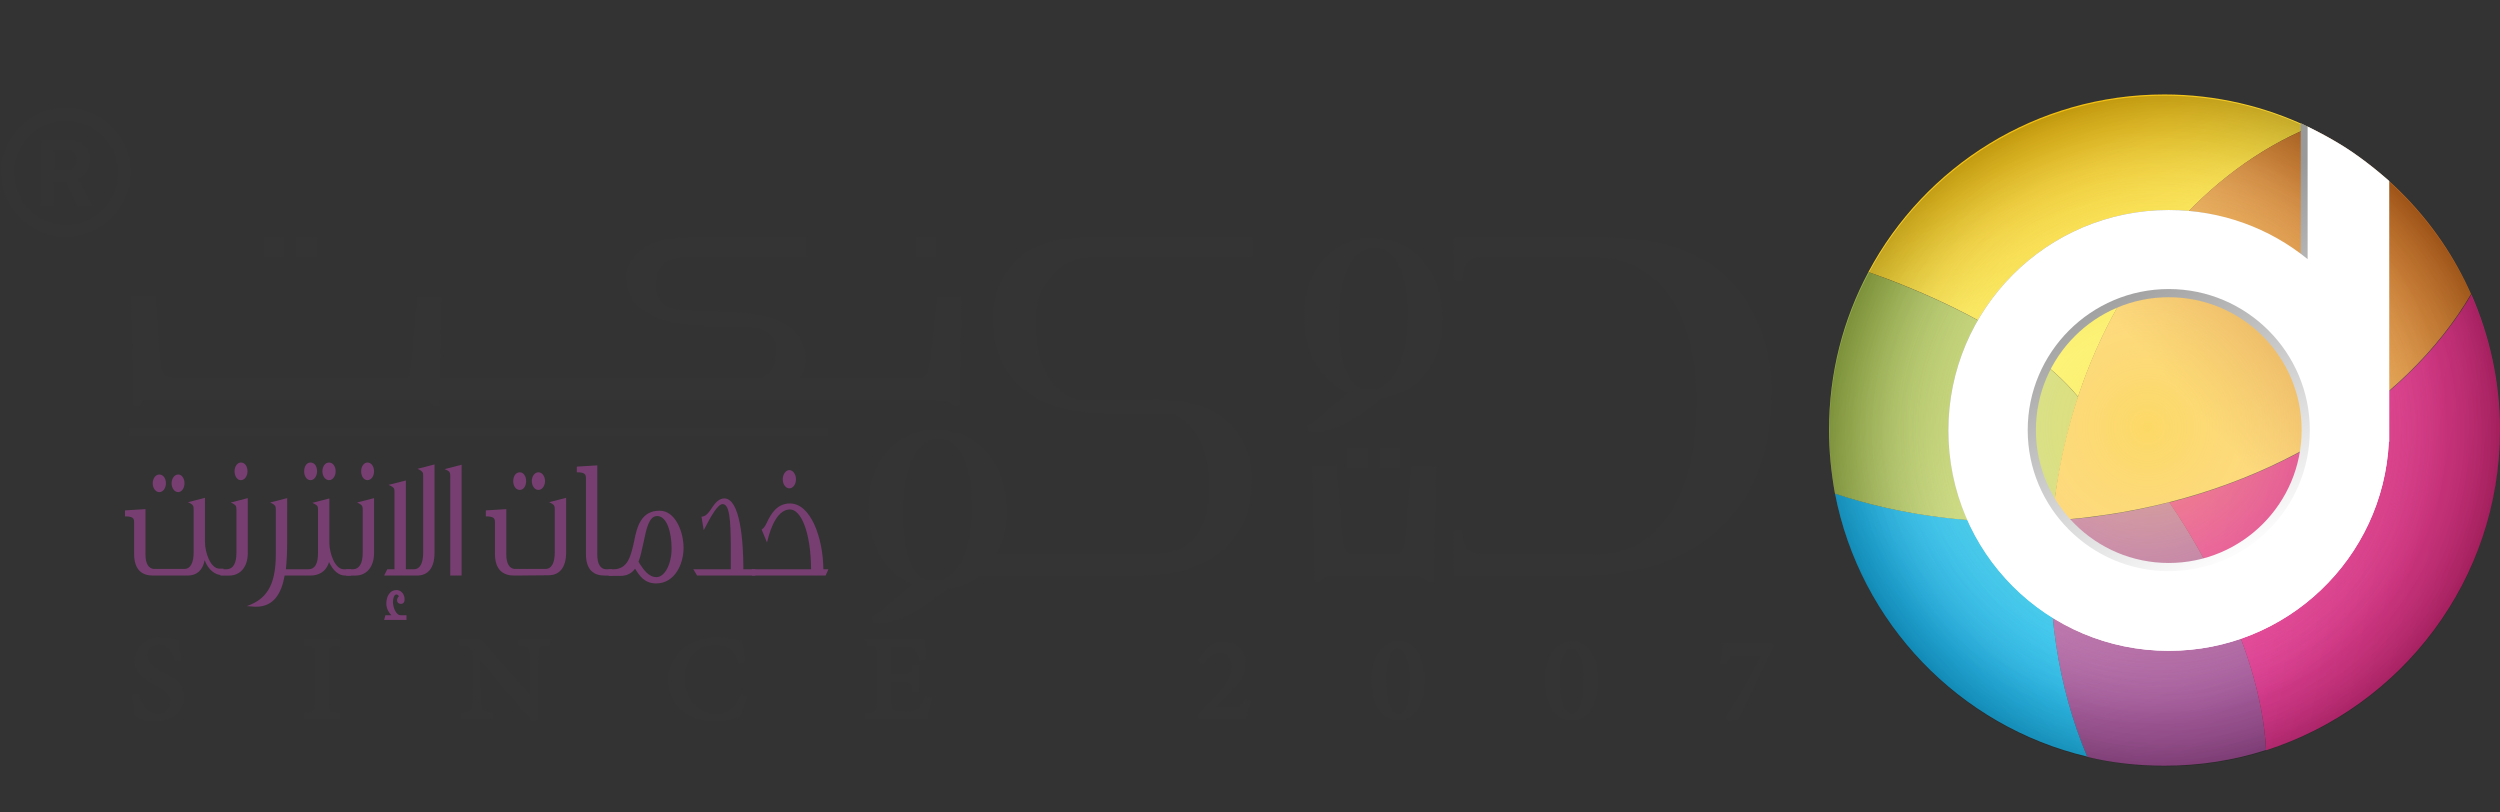 <?xml version="1.0" encoding="utf-8"?>
<!-- Generator: Adobe Illustrator 21.0.0, SVG Export Plug-In . SVG Version: 6.00 Build 0)  -->
<svg version="1.1" id="Layer_1" xmlns="http://www.w3.org/2000/svg" xmlns:xlink="http://www.w3.org/1999/xlink" x="0px" y="0px"
	 viewBox="0 0 794 258" style="enable-background:new 0 0 794 258;" xml:space="preserve">
<rect x="0" y="0" width="794" height="258" fill="#333333" stroke="none"/>
<style type="text/css">
	.st0{fill:url(#SVGID_1_);}
	.st1{fill:url(#SVGID_2_);}
	.st2{fill:url(#SVGID_3_);}
	.st3{fill:url(#SVGID_4_);}
	.st4{fill:url(#SVGID_5_);}
	.st5{fill:url(#SVGID_6_);}
	.st6{opacity:0.5;fill:url(#SVGID_7_);enable-background:new    ;}
	.st7{opacity:0.2;fill:url(#SVGID_8_);enable-background:new    ;}
	.st8{display:none;opacity:0.3;fill:url(#SVGID_9_);enable-background:new    ;}
	.st9{display:none;opacity:0.3;fill:url(#SVGID_10_);enable-background:new    ;}
	.st10{display:none;fill:url(#SVGID_11_);}
	.st11{fill:url(#SVGID_12_);}
	.st12{fill:#FFFFFF;}
	.st13{fill:#343434;}
	.st14{fill:#773E71;}
	.st15{fill:#343434;stroke:#343434;stroke-miterlimit:10;}
</style>
<g>
	
		<linearGradient id="SVGID_1_" gradientUnits="userSpaceOnUse" x1="641.783" y1="2343.957" x2="712.835" y2="2559.898" gradientTransform="matrix(1 0 0 1 -1.510000e-02 -2260.24)">
		<stop  offset="0.17" style="stop-color:#CC7FBE"/>
		<stop  offset="1" style="stop-color:#87357E"/>
	</linearGradient>
	<path class="st0" d="M664.5,164.2c-4.2,0.5-8.4,0.9-12.6,1.2c-2.4,27.1,1.7,53,11,75c7.9,1.9,16.1,2.8,24.5,2.8
		c11.2,0,22.1-1.7,32.3-5c-1.7-34.9-25.5-71.1-30.7-78.7C681.1,161.6,672.9,163.1,664.5,164.2z"/>
	
		<linearGradient id="SVGID_2_" gradientUnits="userSpaceOnUse" x1="693.743" y1="2415.127" x2="833.693" y2="2441.33" gradientTransform="matrix(1 0 0 1 -1.510000e-02 -2260.24)">
		<stop  offset="1.210000e-02" style="stop-color:#E53898"/>
		<stop  offset="1" style="stop-color:#C01E62"/>
	</linearGradient>
	<path class="st1" d="M794,136.6c0-15.3-3.3-29.9-9.1-43.1c-17.8,30.3-52.6,55-95.9,66.1c5.2,7.5,29,43.8,30.7,78.7
		C762.8,224.5,794,184.2,794,136.6z"/>
	
		<linearGradient id="SVGID_3_" gradientUnits="userSpaceOnUse" x1="655.314" y1="2431.853" x2="609.104" y2="2470.198" gradientTransform="matrix(1 0 0 1 -1.510000e-02 -2260.24)">
		<stop  offset="0.17" style="stop-color:#2AC7F2"/>
		<stop  offset="1" style="stop-color:#16ABE3"/>
	</linearGradient>
	<path class="st2" d="M651.9,165.3c-24.8,1.5-48.4-1.6-69.1-8.6c7.9,41.2,39.5,74,80.1,83.6C653.6,218.3,649.5,192.5,651.9,165.3z"
		/>
	
		<linearGradient id="SVGID_4_" gradientUnits="userSpaceOnUse" x1="654.905" y1="2402.94" x2="569.168" y2="2375.896" gradientTransform="matrix(1 0 0 1 -1.510000e-02 -2260.24)">
		<stop  offset="0.17" style="stop-color:#CADA7D"/>
		<stop  offset="1" style="stop-color:#91AD3E"/>
	</linearGradient>
	<path class="st3" d="M593.4,86.4c-8,15-12.5,32-12.5,50.2c0,6.9,0.7,13.6,1.9,20.2c20.8,6.9,44.4,10.1,69.1,8.6
		c0.4-4.4,0.9-8.8,1.7-13.2c1.5-9,3.7-17.8,6.4-26.1C642.4,104.7,605.5,90.7,593.4,86.4z"/>
	
		<linearGradient id="SVGID_5_" gradientUnits="userSpaceOnUse" x1="685.015" y1="2379.008" x2="652.078" y2="2294.454" gradientTransform="matrix(1 0 0 1 -1.510000e-02 -2260.24)">
		<stop  offset="0.17" style="stop-color:#FCF668"/>
		<stop  offset="1" style="stop-color:#F3BE0F"/>
	</linearGradient>
	<path class="st4" d="M733.5,40.5c-14-6.7-29.6-10.5-46.1-10.5c-40.7,0-76.1,22.8-94,56.4c12.1,4.2,49,18.3,66.6,39.6
		C673.5,85.3,701.1,54,733.5,40.5z"/>
	
		<linearGradient id="SVGID_6_" gradientUnits="userSpaceOnUse" x1="678.48" y1="2399.03" x2="764.358" y2="2322.341" gradientTransform="matrix(1 0 0 1 -1.510000e-02 -2260.24)">
		<stop  offset="0.17" style="stop-color:#FDD16F"/>
		<stop  offset="1" style="stop-color:#C5681D"/>
	</linearGradient>
	<path class="st5" d="M733.5,40.5c-39.1,16.2-71.1,58.3-80,111.6c-0.7,4.4-1.3,8.8-1.7,13.2c4.2-0.3,8.4-0.6,12.6-1.2
		c54.6-6.8,99.4-34.9,120.4-70.7C774.6,70.3,756.3,51.5,733.5,40.5z"/>
	
		<radialGradient id="SVGID_7_" cx="682.059" cy="2395.87" r="95.475" gradientTransform="matrix(1 0 0 1 -1.510000e-02 -2260.24)" gradientUnits="userSpaceOnUse">
		<stop  offset="0" style="stop-color:#FBE15C"/>
		<stop  offset="0.988" style="stop-color:#FFFFFF;stop-opacity:0"/>
	</radialGradient>
	<circle class="st6" cx="682" cy="135.6" r="95.5"/>
	
		<radialGradient id="SVGID_8_" cx="687.553" cy="2397.126" r="106.462" gradientTransform="matrix(1 0 0 1 -1.510000e-02 -2260.24)" gradientUnits="userSpaceOnUse">
		<stop  offset="0.63" style="stop-color:#FFFFFF;stop-opacity:0"/>
		<stop  offset="1" style="stop-color:#000000"/>
	</radialGradient>
	<circle class="st7" cx="687.5" cy="136.9" r="106.5"/>
	
		<linearGradient id="SVGID_9_" gradientUnits="userSpaceOnUse" x1="713.04" y1="2420.863" x2="632.41" y2="2347.293" gradientTransform="matrix(1 0 0 1 -1.510000e-02 -2260.24)">
		<stop  offset="0" style="stop-color:#000000"/>
		<stop  offset="1" style="stop-color:#FFFFFF;stop-opacity:0"/>
	</linearGradient>
	<path class="st8" d="M720.5,145.6c-12.1-0.4-55.4-1.8-86.3-2l14.8-62.3c4-0.9,8.2-1.3,12.5-1.3c32.8,0,59.3,26.5,59.3,59.3
		C720.9,141.4,720.8,143.5,720.5,145.6L720.5,145.6z"/>
	
		<linearGradient id="SVGID_10_" gradientUnits="userSpaceOnUse" x1="617.012" y1="2312.087" x2="706.188" y2="2402.935" gradientTransform="matrix(1 0 0 1 -1.510000e-02 -2260.24)">
		<stop  offset="0" style="stop-color:#000000"/>
		<stop  offset="1" style="stop-color:#FFFFFF;stop-opacity:0"/>
	</linearGradient>
	<path class="st9" d="M735.4,92.9c-10.9,2.9-34.8-14.9-44.4-13.5c-34.1,4.8-51.9,33-51.9,33l-3.8,32.3c-2.9,0-5.8,0-8.6,0
		c-15.5,0-32.4,1.8-41.2,2.9c-0.3-3.4-0.5-6.9-0.5-10.4c0-56.6,45.9-102.5,102.5-102.5c19.4,0,37.6,5.4,53.1,14.8
		C737.1,63.4,748.8,89.4,735.4,92.9L735.4,92.9z"/>
	
		<linearGradient id="SVGID_11_" gradientUnits="userSpaceOnUse" x1="830.32" y1="2356.516" x2="721.02" y2="2365.361" gradientTransform="matrix(1 0 0 1 -1.510000e-02 -2260.24)">
		<stop  offset="0" style="stop-color:#000000"/>
		<stop  offset="1" style="stop-color:#FFFFFF;stop-opacity:0"/>
	</linearGradient>
	<path class="st10" d="M789.6,149.6c-8.2-0.3-24.9-0.8-45.2-1.4v-95c27.6,18.4,45.8,49.8,45.8,85.4C790.2,142.3,790,146,789.6,149.6
		L789.6,149.6z"/>
	
		<linearGradient id="SVGID_12_" gradientUnits="userSpaceOnUse" x1="675.725" y1="2342.834" x2="724.771" y2="2430.894" gradientTransform="matrix(1 0 0 1 -1.510000e-02 -2260.24)">
		<stop  offset="0" style="stop-color:#999999"/>
		<stop  offset="1" style="stop-color:#FFFFFF"/>
	</linearGradient>
	<path class="st11" d="M730.7,39.1v43.2c-12-9.8-25.1-15.6-41.9-15.6c-38.7,0-70,31.4-70,70c0,38.7,31.3,70,70,70
		c37.5,0,68.1-29.4,69.9-66.4h0.1V57.5c0,0-5.4-4.9-12-9.4C740.5,43.8,730.7,39.1,730.7,39.1z M688.8,178.8
		c-23.3,0-42.2-18.9-42.2-42.2c0-23.3,18.9-42.2,42.2-42.2c23.3,0,42.2,18.9,42.2,42.2C731,159.9,712.1,178.8,688.8,178.8z"/>
	<path class="st12" d="M732.9,40.2v42.1c-12-9.8-27.4-15.6-44.1-15.6c-38.7,0-70,31.4-70,70c0,38.7,31.3,70,70,70
		c37.5,0,68.1-29.4,69.9-66.4h0.1V57.5c0,0-5.4-4.9-12-9.4C740.5,43.8,732.9,40.2,732.9,40.2z M688.8,181.4
		c-24.7,0-44.8-20.1-44.8-44.8c0-24.7,20.1-44.8,44.8-44.8c24.7,0,44.8,20.1,44.8,44.8C733.6,161.4,713.6,181.4,688.8,181.4z"/>
</g>
<g>
	<path class="st13" d="M550,89.7c-9.6-10.4-23.7-14.4-43.5-14.4h-44.8v6.3h42.8v0.1c0.5,0,1,0,1.5,0c8.6,0,16.1,2.8,22.2,9.6
		c6.4,7.2,10.6,19.6,10.6,36.6c0,32.2-14.1,48.2-30.9,48.2c-1.3,0-2.4-0.1-3.4-0.3v0.3h-42.8v6.9h37.6c19,0,34.1-4.2,45.3-13.8
		c11.1-9.4,18.1-23.7,18.1-44.3C562.8,109.5,557.3,97.6,550,89.7z"/>
	<path class="st13" d="M390.4,134.4c-5.4-5.4-13.5-7.5-24.7-7.5h-25.5v3.3h24.3v0c0.3,0,0.6,0,0.9,0c4.9,0,9.2,1.5,12.6,5
		c3.6,3.8,6,10.2,6,19c0,16.8-7.8,21.7-17.3,21.7c-0.7,0-1.4,0.1-2,0h-1.1h-54.4v6.9h52.3c10.8,0,19.4-2.2,25.8-7.2
		c6.3-4.9,10.3-12.3,10.3-23.1C397.7,144.7,394.5,138.5,390.4,134.4z"/>
	<path class="st13" d="M322.6,82.8c5.4-5.4,13.5-7.5,24.7-7.5l50.5,0v6.3l-49.3,0v0c-0.3,0-0.6,0-0.9,0c-4.9,0-9.2,1.5-12.6,5
		c-3.6,3.8-6,7.2-6,16c0,16.8,8,25.1,17.6,25.1c0.7,0,1.3-0.1,1.9-0.1v0.1h24.3v3.6h-21.4c-10.8,0-19.4-2.2-25.8-7.2
		c-6.3-4.9-10.3-12.3-10.3-23.1C315.3,93.1,318.5,86.9,322.6,82.8z"/>
	<path class="st13" d="M203.9,79.1c3.8-2.7,9.3-3.8,17.1-3.8l34.9,0l0.1,6.3h-34.3h-0.5c-0.2,0,0.2,0,0,0c-3.4,0-7.4,0-9.8,1.7
		c-2.5,1.9-3.1,4.1-3,8.5c0.2,5.7,5.5,6.9,12.1,6.9c1,0,2.4,0,2.4,0h5.4v4.6h-4.5c-7.5,0-13.4-1.1-17.8-3.6
		c-4.4-2.5-7.1-6.2-7.1-11.6C198.9,84.3,201.1,81.2,203.9,79.1z"/>
	<path class="st13" d="M250.9,123.3c-3.8,2.7-9.3,3.8-17.1,3.8l-34.9,0l0.1-5.6h33.9l0,0c0.2,0,0.3,0,0.5,0c3.4,0,7.7-0.7,10.1-2.4
		c2.5-1.9,3.1-4.1,3-8.5c-0.2-5.7-5.5-6.9-12.1-6.9c-1,0-2.5,0-2.5,0h-7.9v-4.6h7c7.5,0,13.4,1.1,17.8,3.6c4.4,2.5,7.1,6.2,7.1,11.6
		C255.9,118.1,253.7,121.2,250.9,123.3z"/>
	<path class="st13" d="M415.8,137c3.6,0.6,5.1-0.2,7.3-0.8c2.2-0.6,6.9-2.6,16.2-10c3.4-0.1,9.3-2.5,12.6-6.5
		c3.9-4.4,6.3-10.7,6.3-18.3c0-12.6-7.1-25.8-22.7-25.8c-12.1,0-21.3,10-21.3,24.7c0,12.6,6,21.4,14.1,24.4
		c-5.5,4-8.6,8.1-13.2,10.4L415.8,137z M437.8,123.3c-0.6,0.4-5,0.6-6.7-0.5c-3.1-2-5.9-8.6-5.9-20.2c0-15,4.1-24,11.6-24
		c6.4,0,10.3,8.7,10.3,21C447.2,111.2,444,121.1,437.8,123.3L437.8,123.3z"/>
	<path class="st13" d="M277.4,197.8c3.6,0.6,5.1-0.2,7.3-0.8c2.2-0.6,6.9-2.6,16.2-10c3.4-0.1,9.3-2.5,12.6-6.5
		c3.9-4.4,6.3-10.7,6.3-18.3c0-12.6-7.2-25.8-22.7-25.8c-12.1,0-21.3,10-21.3,24.7c0,12.6,6,21.4,14.1,24.4
		c-5.5,4-8.6,8.1-13.2,10.4L277.4,197.8z M299.4,184.1c-0.6,0.4-5,0.6-6.7-0.5c-3.1-2-5.9-8.6-5.9-20.2c0-15,4.1-24,11.6-24
		c6.4,0,10.3,8.7,10.3,21C308.8,172,305.6,182,299.4,184.1L299.4,184.1z"/>
	<path class="st13" d="M448.3,148c-0.8,3.8-1.6,25-2.7,26.3c-1.1,1.3-0.5,1.7-3.5,1.7h-0.8h-9.7h-0.2c-4.2,0-3.2-0.5-4.3-2
		c-1.1-1.3-1.9-22.7-2.7-26.1h-7.7c0.2,3.3,0.6,31.3,0.8,36.9h1.8c1.1-1.6,2-1.9,4-1.9h26.3c1.8,0,2.8,0.5,3.9,1.9h1.9
		c0.1-2.2,0.4-31.1,0.8-36.6L448.3,148z"/>
	<path class="st13" d="M297.7,94.3c-0.8,3.8-2,22.7-3.1,24c-1.1,1.3-0.5,1.7-3.5,1.7h-6H50.9h5c-4.2,0-3.2-0.5-4.3-2
		c-1.1-1.3-1.5-20.4-2.3-23.8h-7.7c0.1,1,0.7,26.9,0.8,34.7h1.8c1.1-1.6,2-1.9-1.1-1.9h250.8c7,0,8,0.5,9,1.9h1.9
		c0.1-4.6,0.5-31.2,0.7-34.5L297.7,94.3z"/>
	<path class="st13" d="M133.8,127c1.8,0,2.8,0.5,3.9,1.9h1.9c0.1-3.1,0.4-29.8,0.7-34.5l-7.7-0.2c-0.8,3.8-1.7,24.1-2.8,25.4
		c-1.1,1.3-0.5,1.7-3.5,1.7h-0.8"/>
	<g>
		<rect x="290.8" y="75.3" class="st13" width="6.5" height="6.3"/>
	</g>
	<g>
		<rect x="83.7" y="75.3" class="st13" width="6.5" height="6.3"/>
		<rect x="94" y="75.3" class="st13" width="6.5" height="6.3"/>
	</g>
	<g>
		<rect x="427.9" y="142.3" class="st13" width="6.5" height="6.3"/>
		<rect x="438.2" y="142.3" class="st13" width="6.5" height="6.3"/>
	</g>
	<path class="st13" d="M475.5,81.6h-2.7c-4.2,0-5.7,0.5-6.9,2c-1.1,1.3-0.8,1.8-1.6,5.7h-2.6c0-5-0.1-10.2,0-14l1.6,0
		c1.1,1.6,9.8,0,11.8,0L475.5,81.6z"/>
	<path class="st13" d="M475.5,176h-2.7c-4.2,0-5.7-0.5-6.9-2c-1.1-1.3-0.8-1.8-1.6-5.7h-2.6c0,5-0.1,10.2,0,14l1.6,0
		c1.1-1.6,9.8,0,11.8,0L475.5,176z"/>
	<g>
		<path class="st14" d="M65,177.9L65,177.9c-0.6,3.2-2.5,4.9-5.4,4.9h-11c-3.4,0-6-1.7-6-6.9v-10.1c0-1.3-0.6-1.8-2.9-1.8v-1.9
			l6.5-0.4v14.4c0,2.9,1,4.5,2.7,4.6h9.6c2.1,0,3-2.1,3-5.3v-13.4c0-1.3,0-1.7-1.8-2.5l5.4-1.4v14c0,3.5,1.8,8.5,4.6,8.5H71v2h-0.5
			C68.4,182.8,66,180.8,65,177.9z M52.7,153.5c0,1.5-0.9,2.8-2.1,2.8c-1.2,0-2.1-1.3-2.1-2.8c0-1.5,0.9-2.8,2.1-2.8
			C51.8,150.7,52.7,151.9,52.7,153.5z M58.6,153.5c0,1.5-0.9,2.8-2,2.8c-1.2,0-2.1-1.3-2.1-2.8c0-1.5,0.9-2.8,2.1-2.8
			C57.7,150.7,58.6,151.9,58.6,153.5z"/>
		<path class="st14" d="M69.9,180.8H72c2.2-0.1,3.1-2.1,3.1-5.3v-13.4c0-1.3,0-1.7-1.8-2.5l5.4-1.4v17.4c0,4.6-2.5,7.2-5.9,7.2h-2.8
			V180.8z M78.6,149.7c0,1.5-0.9,2.8-2.1,2.8c-1.2,0-2-1.3-2-2.8c0-1.6,0.9-2.8,2-2.8C77.8,146.9,78.6,148.1,78.6,149.7z"/>
		<path class="st14" d="M109.6,182.8c-2.1,0-3.9-1.7-5.1-4.3c-1,3.3-3.5,4.3-6,4.3h-8.1c-1,5.6-3.4,9.9-9.1,9.9
			c-0.5,0-1.4-0.1-2.9-0.2c5.9-2.1,9.2-6.1,9.2-16.4v-14c0-1.3,0-1.7-1.8-2.5l5.4-1.4V172c0,3-0.1,6-0.4,8.8h7.1
			c2.2,0,3.1-1.9,3.1-5.1v-13.8c0-1.2-0.1-1.4-1.8-2.2l5.4-1.4v14c0,3.5,1.8,8.5,4.6,8.5h2.3v2L109.6,182.8L109.6,182.8z
			 M100.7,149.7c0,1.5-0.9,2.8-2.1,2.8c-1.2,0-2-1.3-2-2.8c0-1.6,0.8-2.8,2-2.8C99.9,146.9,100.7,148.1,100.7,149.7z M106.6,149.7
			c0,1.5-0.9,2.8-2.1,2.8c-1.2,0-2.1-1.3-2.1-2.8c0-1.6,0.9-2.8,2.1-2.8C105.7,146.9,106.6,148.1,106.6,149.7z"/>
		<path class="st14" d="M110,180.8h2.1c2.2-0.1,3.1-2.1,3.1-5.3v-13.4c0-1.3,0-1.7-1.8-2.5l5.4-1.4v17.4c0,4.6-2.5,7.2-5.9,7.2H110
			L110,180.8L110,180.8z M118.8,149.7c0,1.5-0.9,2.8-2.1,2.8c-1.2,0-2-1.3-2-2.8c0-1.6,0.9-2.8,2-2.8
			C117.9,146.9,118.8,148.1,118.8,149.7z"/>
		<path class="st14" d="M122,196.9l0.4-1.5h1.9c-0.8-0.8-1.6-2.1-1.6-3.7c0-2.4,1.2-4.3,3.2-4.3c1.5,0,2.6,1.3,2.6,2.9
			c0,1.1-0.5,1.5-1.2,1.5c-0.6,0-1.2-0.4-1.2-1.2c0-0.4,0.2-0.9,0.6-1.2c-0.2-0.4-0.5-0.6-0.8-0.6c-0.7,0-1.1,1.2-1.1,2.4
			c0,1.6,0.9,4.2,2.5,4.2h1.8v1.5L122,196.9L122,196.9z M122,182.8h10.4c3.6,0,5.6-2.5,5.6-7.2v-28.1l-5.4,1.4
			c1.8,0.8,1.8,1.2,1.8,2.4v24.2c0,3.2-0.9,5.3-3,5.3h-2.5v-28.2l-5.5,1.4c1.9,0.8,1.9,1.2,1.9,2.4v24.4H123L122,182.8z"/>
		<path class="st14" d="M143,151.4c0-1.3,0-1.7-1.8-2.4l5.4-1.4v35.2H143V151.4z"/>
		<path class="st14" d="M163.3,182.8c-3.4,0-6.1-1.7-6.1-6.9v-10.1c0-1.3-0.6-1.8-2.9-1.8v-1.9l6.5-0.4v14.4c0,2.9,1,4.5,2.7,4.6
			h9.7c2.1,0,3-2.1,3-5.3v-13.4c0-1.3,0-1.7-1.8-2.5l5.4-1.4v17.4c0,4.6-2,7.2-5.6,7.2L163.3,182.8L163.3,182.8z M165.1,150
			c-1.3,0-2.1,1.3-2.1,2.8c0,1.5,0.8,2.8,2.1,2.8c1.2,0,2-1.3,2-2.8C167.1,151.3,166.3,150,165.1,150z M171,150
			c-1.2,0-2.1,1.3-2.1,2.8c0,1.5,0.9,2.8,2.1,2.8c1.2,0,2.1-1.3,2.1-2.8C173.1,151.3,172.2,150,171,150z"/>
		<path class="st14" d="M186.1,151.8c0-1.3-0.6-1.8-2.9-1.8v-1.8l6.5-0.4v28.4c0,2.9,1,4.5,2.7,4.6h2v2h-2.3c-3.5,0-6-1.7-6-6.9
			L186.1,151.8L186.1,151.8z"/>
		<path class="st14" d="M193.3,180.8h1.5c4.7,0,5.6-4.4,6.6-8.9c0.9-4.6,2.2-9.7,8.1-9.7c5,0,7.6,6.7,7.6,11.8
			c0,5.3-2.9,11.3-8.7,11.3c-3.8,0-5.4-2.6-6.7-4.7c-1,1.4-2.5,2.3-4.6,2.3h-3.8L193.3,180.8L193.3,180.8z M208.7,163.9
			c-2.6,0-3.4,4-4.3,8.3c-0.5,2-0.8,4.1-1.6,6.2l0.4,0.7c1.1,1.6,2.7,4.2,5.3,4.2c2.6,0,4.8-4.1,4.8-9.1c0-5.2-1.5-10.1-4.4-10.3
			L208.7,163.9L208.7,163.9z"/>
		<path class="st14" d="M220.2,180.8h11.9V174c0-9.5-0.5-13.9-2.6-13.9c-1.5,0-3.6,3.6-6,8.3l-0.7-4.3c1-0.1,1.8-0.4,3.5-3.1
			c0.9-1.3,2.1-2.7,3.7-2.7h0.1c4.9,0.1,6,13.2,6,22.5h3.8v2h-18.5L220.2,180.8z"/>
		<path class="st14" d="M263.1,180.8l-0.9,2h-23.4v-2h18.8c-0.1-12.4-3.4-19-6.7-19c-3.6,0-6,4.8-7.3,10.5l-1.7-4.1
			c0.6-0.4,1-0.9,1.6-2.1c1.4-3.1,3.4-6.2,7.4-6.2c6.5,0,10.5,10.7,10.6,20.9L263.1,180.8L263.1,180.8z M252.8,152.2
			c0,1.7-1,2.9-2.1,2.9c-1.1,0-2.1-1.2-2.1-2.9c0-1.6,1-2.9,2.1-2.9C251.8,149.3,252.8,150.6,252.8,152.2z"/>
	</g>
	<g>
		<g>
			<polygon id="SVGID_13_" class="st13" points="40.7,135.9 262.8,135.9 262.8,138.4 40.7,138.4 			"/>
		</g>
	</g>
</g>
<g>
	<path class="st13" d="M21,34.2c11.3,0,20.5,9.2,20.5,20.5s-9.2,20.5-20.7,20.5c-11.3,0-20.5-9.4-20.5-20.7
		C0.4,43.5,9.6,34.2,21,34.2z M21,38.4c-9.1,0-16.5,7.3-16.5,16.5c0,9.1,7.3,16.5,16.5,16.5c9.1,0,16.5-7.3,16.5-16.5
		C37.5,45.7,30.1,38.4,21,38.4z"/>
	<path class="st13" d="M13.1,44.4L13.1,44.4c2.7,0,5.4,0,8.1,0c1.4,0,2.8,0.2,4.1,0.8c2,0.8,3,2.4,3.2,4.7c0.1,1.2,0,2.3-0.4,3.5
		c-0.5,1.3-1.3,2.3-2.5,2.9c-0.2,0.1-0.6,0.4-0.8,0.5c0.2,0.4,0.4,0.7,0.6,1c1.3,2.4,2.5,4.9,3.9,7.3c0,0.1,0.1,0.2,0.1,0.4
		c-0.1,0-0.2,0-0.2,0c-1.4,0-2.8,0-4.2,0c-0.1,0-0.2,0-0.4-0.2c-1.2-2.4-2.4-4.9-3.8-7.3c-0.1-0.1-0.2-0.2-0.4-0.2c-1,0-2,0-3,0
		c-0.1,0-0.1,0-0.2,0c0,2.5,0,5.2,0,7.7c-1.4,0-2.9,0-4.3,0C13.1,58.3,13.1,51.4,13.1,44.4z M17.4,54.1L17.4,54.1c1.3,0,2.6,0,3.9,0
		c0.8,0,1.4-0.2,2-0.8c0.7-0.6,1-1.3,1-2.3c0-0.8-0.1-1.6-0.7-2.3c-0.6-0.8-1.3-1-2.3-1c-1.3,0-2.5,0-3.9,0h-0.1
		C17.4,49.9,17.4,52.1,17.4,54.1z"/>
</g>
<g>
	<path class="st15" d="M55.8,209.4c-0.7-2.4-1.9-5.2-5.1-5.2c-2.9,0-4.3,2-4.3,4.1c0,2.7,1.8,3.9,4.9,5.5c3.3,1.6,6.7,3.4,6.7,7.5
		c0,4-3.5,7.3-8.7,7.3c-1.6,0-2.9-0.3-3.9-0.6c-1-0.3-1.5-0.6-1.9-0.8c-0.3-0.7-0.8-4.2-1.1-6l1.2-0.3c0.6,2.4,2.5,6.3,6.5,6.3
		c2.8,0,4.5-1.7,4.5-4.4c0-2.7-2.1-4-5-5.6c-2.7-1.3-6.4-3.2-6.4-7.4c0-3.8,3-6.9,8.1-6.9c1.8,0,3.6,0.4,5,0.9
		c0.2,1.3,0.3,2.9,0.7,5.4L55.8,209.4z"/>
	<path class="st15" d="M97,228v-1.1c3.1-0.2,3.5-0.5,3.5-3.7v-14.9c0-3.3-0.3-3.5-3.5-3.7v-1.1h10.5v1.1c-3.1,0.2-3.5,0.4-3.5,3.7
		v14.9c0,3.2,0.3,3.5,3.5,3.7v1.1H97z"/>
	<path class="st15" d="M173.8,204.6c-2.1,0.1-3.1,0.5-3.2,2.3c-0.1,1.2-0.2,2.9-0.2,6.4v15.1h-1.2l-16.9-19.7h-0.1l0,9.2
		c0,3.5,0.2,5.3,0.3,6.3c0.2,2,1.1,2.4,3.7,2.6v1.1h-9.2v-1.1c2.2-0.2,3.2-0.6,3.4-2.5c0.2-1.2,0.3-3,0.3-6.4v-8.1
		c0-2.8-0.1-3-0.8-3.9c-0.8-0.9-1.6-1.2-3.4-1.4v-1.1h5.9l16.4,18.6h0.1v-8.8c0-3.5-0.2-5.2-0.3-6.3c-0.2-1.8-1.1-2.3-3.8-2.4v-1.1
		h9.2V204.6z"/>
	<path class="st15" d="M236.7,221.5c-0.5,1.8-1.6,4.8-2.2,6c-1.1,0.3-4.5,1.1-7.4,1.1c-10,0-14.4-6.6-14.4-12.5
		c0-7.9,6.4-13.2,15.4-13.2c3.3,0,6.1,0.9,7.2,1.1c0.3,2.1,0.6,3.8,0.8,5.9l-1.2,0.3c-1.1-4.2-3.6-5.8-7.8-5.8
		c-6.6,0-10.1,5.3-10.1,10.9c0,7.1,4.4,11.9,10.4,11.9c4,0,6.2-2.1,8.2-6L236.7,221.5z"/>
	<path class="st15" d="M295.4,221.9c-0.3,1.4-1,4.9-1.3,6.1h-18.9v-1.1c3.5-0.3,3.8-0.6,3.8-3.7v-14.8c0-3.5-0.3-3.6-3.3-3.8v-1.1
		h17.5c0.1,1,0.2,3.5,0.4,5.6l-1.2,0.2c-0.4-1.6-0.8-2.5-1.3-3.3c-0.6-0.8-1.6-1.1-4.3-1.1h-2.9c-1.3,0-1.3,0.1-1.3,1.2v8.5h3.5
		c3.5,0,3.7-0.3,4.2-2.9h1.2v7.4h-1.2c-0.5-2.8-0.8-3-4.2-3h-3.5v6.9c0,1.8,0.2,2.6,0.9,3.1c0.7,0.4,2.2,0.4,3.9,0.4
		c2.8,0,4-0.3,4.8-1.2c0.7-0.8,1.4-2.1,2-3.6L295.4,221.9z"/>
	<path class="st15" d="M396.7,222.8c-0.5,1.7-1,3.5-1.4,5.2h-14.5v-0.9c2.1-2.1,4.3-4.2,6.2-6.3c2.4-2.7,4.7-5.8,4.7-9
		c0-3.1-1.7-4.9-4.4-4.9c-2.6,0-4.3,2-5.3,3.6l-0.9-0.8l2.3-3.2c1.2-1.3,3-2.2,5.2-2.2c3.5,0,6.6,2.5,6.6,6.4c0,3.2-1.4,5.4-5.1,9.1
		l-5.3,5.3h7c2.1,0,2.6-0.1,3.8-2.6L396.7,222.8z"/>
	<path class="st15" d="M444.1,204.1c5.8,0,7.9,6.3,7.9,12.1c0,5.5-2.1,12.1-7.9,12.1s-8-6.2-8-12.1
		C436,210.8,438.2,204.1,444.1,204.1L444.1,204.1z M444,205.5c-3.4,0-4.2,5.6-4.2,10.8c0,5.2,1,10.9,4.3,10.9
		c3.3,0,4.2-5.6,4.2-10.9C448.2,211,447.3,205.5,444,205.5L444,205.5z"/>
	<path class="st15" d="M499.2,204.1c5.8,0,7.9,6.3,7.9,12.1c0,5.5-2.1,12.1-7.9,12.1s-8-6.2-8-12.1
		C491.2,210.8,493.3,204.1,499.2,204.1L499.2,204.1z M499.1,205.5c-3.4,0-4.2,5.6-4.2,10.8c0,5.2,1,10.9,4.3,10.9
		c3.3,0,4.2-5.6,4.2-10.9C503.4,211,502.5,205.5,499.1,205.5L499.1,205.5z"/>
	<path class="st15" d="M562.8,205.1c-3.6,7.6-7.3,15.2-11,23l-3,0.4l-0.3-0.4c4.2-6.3,8.5-14.1,11.6-20.4h-8.4
		c-2.6,0-2.8,0.3-3.8,2.8h-1.1c0.4-2.3,0.6-4.2,0.8-5.8h14.9L562.8,205.1z"/>
</g>
</svg>
